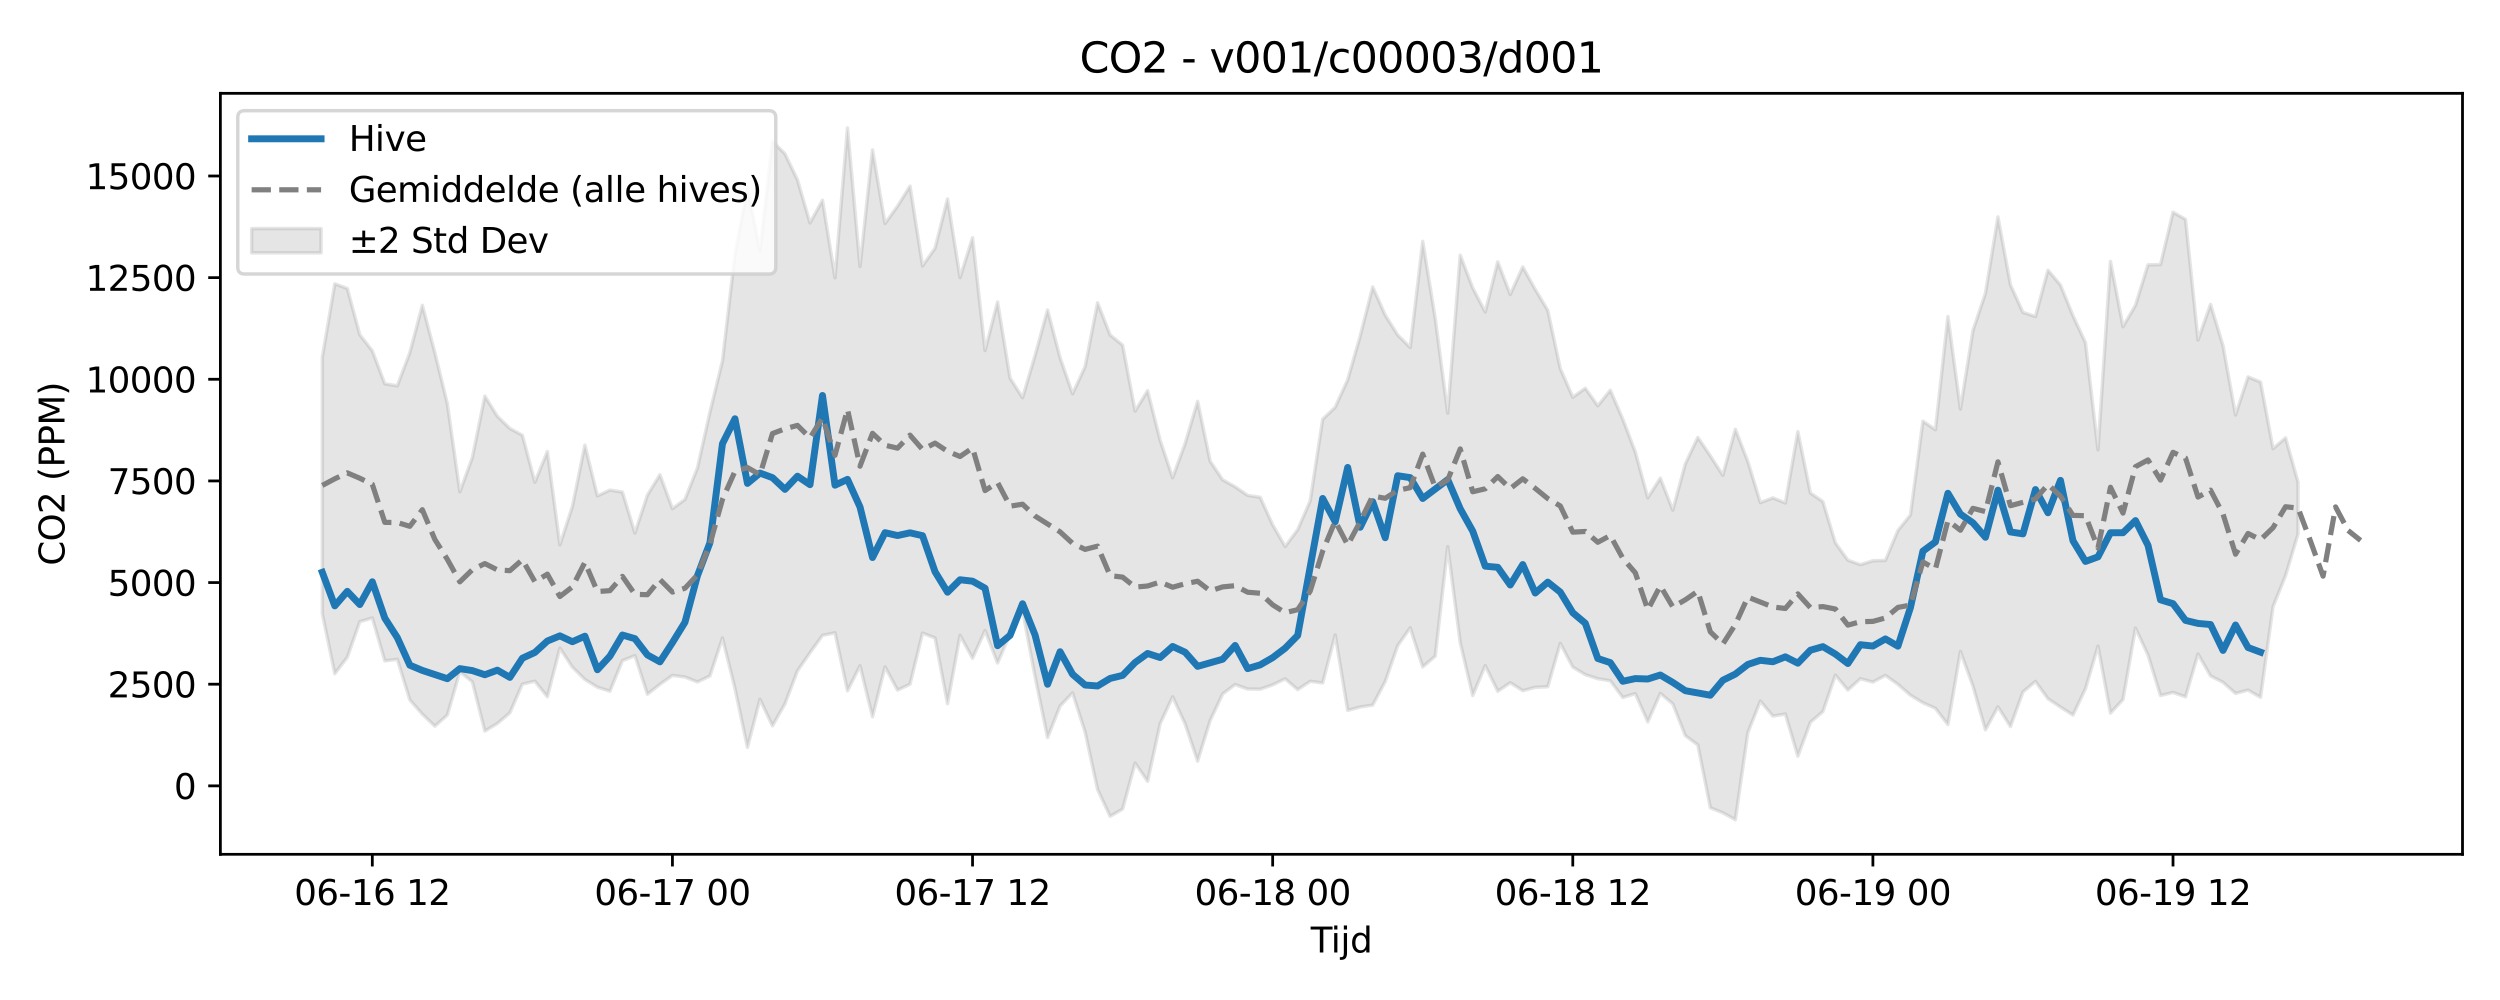 <?xml version="1.0" encoding="utf-8" standalone="no"?>
<!DOCTYPE svg PUBLIC "-//W3C//DTD SVG 1.1//EN"
  "http://www.w3.org/Graphics/SVG/1.1/DTD/svg11.dtd">
<svg xmlns:xlink="http://www.w3.org/1999/xlink" width="720pt" height="288pt" viewBox="0 0 720 288" xmlns="http://www.w3.org/2000/svg" version="1.1">
 <defs>
  <style type="text/css">*{stroke-linejoin: round; stroke-linecap: butt}</style>
 </defs>
 <g id="figure_1">
  <g id="patch_1">
   <path d="M 0 288 
L 720 288 
L 720 0 
L 0 0 
z
" style="fill: #ffffff"/>
  </g>
  <g id="axes_1">
   <g id="patch_2">
    <path d="M 63.47 246.04 
L 709.2 246.04 
L 709.2 26.88 
L 63.47 26.88 
z
" style="fill: #ffffff"/>
   </g>
   <g id="FillBetweenPolyCollection_1">
    <defs>
     <path id="mb2f2836601" d="M 92.821 -185.116 
L 92.821 -111.278 
L 96.423 -93.97 
L 100.024 -98.703 
L 103.626 -108.963 
L 107.227 -110.028 
L 110.828 -97.666 
L 114.43 -98.121 
L 118.031 -86.425 
L 121.633 -82.326 
L 125.234 -78.855 
L 128.835 -82.072 
L 132.437 -94.523 
L 136.038 -91.636 
L 139.639 -77.458 
L 143.241 -79.646 
L 146.842 -82.703 
L 150.444 -90.979 
L 154.045 -91.82 
L 157.646 -87.333 
L 161.248 -101.337 
L 164.849 -95.851 
L 168.451 -92.318 
L 172.052 -90.089 
L 175.653 -88.935 
L 179.255 -97.717 
L 182.856 -99.185 
L 186.458 -88.065 
L 190.059 -90.92 
L 193.66 -93.472 
L 197.262 -93.019 
L 200.863 -91.595 
L 204.465 -93.34 
L 208.066 -104.268 
L 211.667 -89.753 
L 215.269 -72.75 
L 218.87 -86.603 
L 222.472 -78.963 
L 226.073 -85.31 
L 229.674 -94.792 
L 233.276 -100.003 
L 236.877 -105.001 
L 240.479 -105.752 
L 244.08 -89.053 
L 247.681 -96.244 
L 251.283 -81.586 
L 254.884 -95.941 
L 258.486 -89.253 
L 262.087 -90.958 
L 265.688 -105.668 
L 269.29 -104.264 
L 272.891 -85.333 
L 276.492 -105.01 
L 280.094 -98.432 
L 283.695 -106.393 
L 287.297 -97.05 
L 290.898 -105.324 
L 294.499 -112.128 
L 298.101 -93.141 
L 301.702 -75.57 
L 305.304 -84.665 
L 308.905 -88.443 
L 312.506 -77.171 
L 316.108 -60.621 
L 319.709 -52.902 
L 323.311 -54.985 
L 326.912 -68.219 
L 330.513 -62.979 
L 334.115 -79.549 
L 337.716 -87.325 
L 341.318 -79.508 
L 344.919 -68.785 
L 348.52 -80.46 
L 352.122 -88.141 
L 355.723 -90.849 
L 359.325 -89.554 
L 362.926 -89.515 
L 366.527 -90.764 
L 370.129 -92.492 
L 373.73 -89.382 
L 377.332 -91.777 
L 380.933 -91.322 
L 384.534 -105.12 
L 388.136 -83.415 
L 391.737 -84.378 
L 395.338 -84.935 
L 398.94 -91.723 
L 402.541 -102.057 
L 406.143 -107.199 
L 409.744 -95.928 
L 413.345 -99.025 
L 416.947 -130.581 
L 420.548 -102.898 
L 424.15 -87.683 
L 427.751 -96.304 
L 431.352 -88.911 
L 434.954 -91.378 
L 438.555 -89.081 
L 442.157 -90.049 
L 445.758 -90.201 
L 449.359 -102.708 
L 452.961 -95.866 
L 456.562 -93.705 
L 460.164 -92.523 
L 463.765 -91.934 
L 467.366 -87.12 
L 470.968 -88.241 
L 474.569 -80.11 
L 478.171 -88.311 
L 481.772 -85.279 
L 485.373 -76.127 
L 488.975 -73.454 
L 492.576 -55.367 
L 496.178 -53.917 
L 499.779 -51.922 
L 503.38 -76.984 
L 506.982 -86.092 
L 510.583 -81.768 
L 514.184 -82.36 
L 517.786 -70.225 
L 521.387 -79.985 
L 524.989 -83.06 
L 528.59 -93.552 
L 532.191 -89.265 
L 535.793 -92.525 
L 539.394 -91.561 
L 542.996 -93.486 
L 546.597 -90.917 
L 550.198 -87.79 
L 553.8 -85.591 
L 557.401 -84.014 
L 561.003 -79.32 
L 564.604 -100.392 
L 568.205 -90.426 
L 571.807 -77.801 
L 575.408 -84.425 
L 579.01 -78.759 
L 582.611 -88.72 
L 586.212 -91.745 
L 589.814 -86.768 
L 593.415 -84.358 
L 597.017 -82.068 
L 600.618 -89.655 
L 604.219 -101.932 
L 607.821 -82.623 
L 611.422 -86.537 
L 615.024 -107.102 
L 618.625 -99.345 
L 622.226 -87.696 
L 625.828 -88.577 
L 629.429 -87.314 
L 633.031 -99.632 
L 636.632 -93.342 
L 640.233 -91.486 
L 643.835 -88.3 
L 647.436 -89.26 
L 651.037 -87.158 
L 654.639 -113.272 
L 658.24 -122.227 
L 661.842 -134.225 
L 661.842 -149.112 
L 661.842 -149.112 
L 658.24 -161.893 
L 654.639 -158.788 
L 651.037 -177.962 
L 647.436 -179.456 
L 643.835 -168.478 
L 640.233 -188.419 
L 636.632 -200.333 
L 633.031 -190.065 
L 629.429 -224.825 
L 625.828 -226.883 
L 622.226 -211.796 
L 618.625 -211.728 
L 615.024 -200.086 
L 611.422 -193.923 
L 607.821 -212.72 
L 604.219 -158.432 
L 600.618 -189.293 
L 597.017 -197.078 
L 593.415 -205.907 
L 589.814 -210.17 
L 586.212 -196.843 
L 582.611 -198.03 
L 579.01 -205.967 
L 575.408 -225.546 
L 571.807 -203.529 
L 568.205 -192.769 
L 564.604 -170.196 
L 561.003 -196.832 
L 557.401 -164.237 
L 553.8 -166.711 
L 550.198 -139.678 
L 546.597 -135.206 
L 542.996 -126.595 
L 539.394 -126.51 
L 535.793 -125.373 
L 532.191 -126.667 
L 528.59 -131.652 
L 524.989 -143.545 
L 521.387 -146.027 
L 517.786 -163.7 
L 514.184 -143.149 
L 510.583 -144.608 
L 506.982 -143.246 
L 503.38 -155.092 
L 499.779 -164.371 
L 496.178 -151.112 
L 492.576 -156.712 
L 488.975 -162.019 
L 485.373 -154.402 
L 481.772 -141.09 
L 478.171 -150.284 
L 474.569 -144.629 
L 470.968 -157.829 
L 467.366 -167.298 
L 463.765 -175.609 
L 460.164 -171.132 
L 456.562 -176.179 
L 452.961 -173.606 
L 449.359 -181.862 
L 445.758 -198.617 
L 442.157 -204.628 
L 438.555 -211.124 
L 434.954 -203.185 
L 431.352 -212.594 
L 427.751 -198.148 
L 424.15 -205.07 
L 420.548 -214.508 
L 416.947 -168.992 
L 413.345 -196.288 
L 409.744 -218.486 
L 406.143 -187.915 
L 402.541 -191.509 
L 398.94 -197.254 
L 395.338 -205.36 
L 391.737 -191.208 
L 388.136 -178.638 
L 384.534 -170.715 
L 380.933 -167.256 
L 377.332 -143.746 
L 373.73 -135.434 
L 370.129 -130.606 
L 366.527 -136.848 
L 362.926 -144.782 
L 359.325 -145.328 
L 355.723 -147.801 
L 352.122 -149.809 
L 348.52 -155.178 
L 344.919 -172.414 
L 341.318 -160.269 
L 337.716 -150.423 
L 334.115 -161.197 
L 330.513 -175.483 
L 326.912 -169.612 
L 323.311 -188.592 
L 319.709 -191.533 
L 316.108 -200.8 
L 312.506 -182.385 
L 308.905 -174.589 
L 305.304 -184.984 
L 301.702 -198.713 
L 298.101 -185.62 
L 294.499 -173.451 
L 290.898 -179.12 
L 287.297 -201.043 
L 283.695 -187.043 
L 280.094 -219.534 
L 276.492 -208.053 
L 272.891 -230.708 
L 269.29 -216.506 
L 265.688 -211.407 
L 262.087 -234.4 
L 258.486 -228.612 
L 254.884 -223.629 
L 251.283 -244.828 
L 247.681 -211.23 
L 244.08 -251.158 
L 240.479 -207.991 
L 236.877 -230.32 
L 233.276 -223.789 
L 229.674 -236.185 
L 226.073 -243.698 
L 222.472 -247.322 
L 218.87 -215.958 
L 215.269 -233.933 
L 211.667 -214.768 
L 208.066 -184.054 
L 204.465 -169.317 
L 200.863 -153.217 
L 197.262 -144.152 
L 193.66 -141.501 
L 190.059 -151.288 
L 186.458 -145.398 
L 182.856 -134.48 
L 179.255 -146.284 
L 175.653 -146.854 
L 172.052 -145.177 
L 168.451 -159.8 
L 164.849 -142.118 
L 161.248 -131.07 
L 157.646 -157.963 
L 154.045 -149.126 
L 150.444 -162.644 
L 146.842 -164.596 
L 143.241 -168.112 
L 139.639 -173.916 
L 136.038 -156.221 
L 132.437 -146.34 
L 128.835 -171.748 
L 125.234 -186.431 
L 121.633 -200.073 
L 118.031 -186.427 
L 114.43 -176.891 
L 110.828 -177.458 
L 107.227 -186.963 
L 103.626 -191.577 
L 100.024 -204.917 
L 96.423 -206.251 
L 92.821 -185.116 
z
" style="stroke: #808080; stroke-opacity: 0.2"/>
    </defs>
    <g clip-path="url(#p57536f52c6)">
     <use xlink:href="#mb2f2836601" x="0" y="288" style="fill: #808080; fill-opacity: 0.2; stroke: #808080; stroke-opacity: 0.2"/>
    </g>
   </g>
   <g id="matplotlib.axis_1">
    <g id="xtick_1">
     <g id="line2d_1">
      <defs>
       <path id="m1966f8234a" d="M 0 0 
L 0 3.5 
" style="stroke: #000000; stroke-width: 0.8"/>
      </defs>
      <g>
       <use xlink:href="#m1966f8234a" x="107.227" y="246.04" style="stroke: #000000; stroke-width: 0.8"/>
      </g>
     </g>
     <g id="text_1">
      <!-- 06-16 12 -->
      <g transform="translate(84.746 260.638) scale(0.1 -0.1)">
       <defs>
        <path id="DejaVuSans-30" d="M 2034 4250 
Q 1547 4250 1301 3770 
Q 1056 3291 1056 2328 
Q 1056 1369 1301 889 
Q 1547 409 2034 409 
Q 2525 409 2770 889 
Q 3016 1369 3016 2328 
Q 3016 3291 2770 3770 
Q 2525 4250 2034 4250 
z
M 2034 4750 
Q 2819 4750 3233 4129 
Q 3647 3509 3647 2328 
Q 3647 1150 3233 529 
Q 2819 -91 2034 -91 
Q 1250 -91 836 529 
Q 422 1150 422 2328 
Q 422 3509 836 4129 
Q 1250 4750 2034 4750 
z
" transform="scale(0.016)"/>
        <path id="DejaVuSans-36" d="M 2113 2584 
Q 1688 2584 1439 2293 
Q 1191 2003 1191 1497 
Q 1191 994 1439 701 
Q 1688 409 2113 409 
Q 2538 409 2786 701 
Q 3034 994 3034 1497 
Q 3034 2003 2786 2293 
Q 2538 2584 2113 2584 
z
M 3366 4563 
L 3366 3988 
Q 3128 4100 2886 4159 
Q 2644 4219 2406 4219 
Q 1781 4219 1451 3797 
Q 1122 3375 1075 2522 
Q 1259 2794 1537 2939 
Q 1816 3084 2150 3084 
Q 2853 3084 3261 2657 
Q 3669 2231 3669 1497 
Q 3669 778 3244 343 
Q 2819 -91 2113 -91 
Q 1303 -91 875 529 
Q 447 1150 447 2328 
Q 447 3434 972 4092 
Q 1497 4750 2381 4750 
Q 2619 4750 2861 4703 
Q 3103 4656 3366 4563 
z
" transform="scale(0.016)"/>
        <path id="DejaVuSans-2d" d="M 313 2009 
L 1997 2009 
L 1997 1497 
L 313 1497 
L 313 2009 
z
" transform="scale(0.016)"/>
        <path id="DejaVuSans-31" d="M 794 531 
L 1825 531 
L 1825 4091 
L 703 3866 
L 703 4441 
L 1819 4666 
L 2450 4666 
L 2450 531 
L 3481 531 
L 3481 0 
L 794 0 
L 794 531 
z
" transform="scale(0.016)"/>
        <path id="DejaVuSans-20" transform="scale(0.016)"/>
        <path id="DejaVuSans-32" d="M 1228 531 
L 3431 531 
L 3431 0 
L 469 0 
L 469 531 
Q 828 903 1448 1529 
Q 2069 2156 2228 2338 
Q 2531 2678 2651 2914 
Q 2772 3150 2772 3378 
Q 2772 3750 2511 3984 
Q 2250 4219 1831 4219 
Q 1534 4219 1204 4116 
Q 875 4013 500 3803 
L 500 4441 
Q 881 4594 1212 4672 
Q 1544 4750 1819 4750 
Q 2544 4750 2975 4387 
Q 3406 4025 3406 3419 
Q 3406 3131 3298 2873 
Q 3191 2616 2906 2266 
Q 2828 2175 2409 1742 
Q 1991 1309 1228 531 
z
" transform="scale(0.016)"/>
       </defs>
       <use xlink:href="#DejaVuSans-30"/>
       <use xlink:href="#DejaVuSans-36" transform="translate(63.623 0)"/>
       <use xlink:href="#DejaVuSans-2d" transform="translate(127.246 0)"/>
       <use xlink:href="#DejaVuSans-31" transform="translate(163.33 0)"/>
       <use xlink:href="#DejaVuSans-36" transform="translate(226.953 0)"/>
       <use xlink:href="#DejaVuSans-20" transform="translate(290.576 0)"/>
       <use xlink:href="#DejaVuSans-31" transform="translate(322.363 0)"/>
       <use xlink:href="#DejaVuSans-32" transform="translate(385.986 0)"/>
      </g>
     </g>
    </g>
    <g id="xtick_2">
     <g id="line2d_2">
      <g>
       <use xlink:href="#m1966f8234a" x="193.66" y="246.04" style="stroke: #000000; stroke-width: 0.8"/>
      </g>
     </g>
     <g id="text_2">
      <!-- 06-17 00 -->
      <g transform="translate(171.18 260.638) scale(0.1 -0.1)">
       <defs>
        <path id="DejaVuSans-37" d="M 525 4666 
L 3525 4666 
L 3525 4397 
L 1831 0 
L 1172 0 
L 2766 4134 
L 525 4134 
L 525 4666 
z
" transform="scale(0.016)"/>
       </defs>
       <use xlink:href="#DejaVuSans-30"/>
       <use xlink:href="#DejaVuSans-36" transform="translate(63.623 0)"/>
       <use xlink:href="#DejaVuSans-2d" transform="translate(127.246 0)"/>
       <use xlink:href="#DejaVuSans-31" transform="translate(163.33 0)"/>
       <use xlink:href="#DejaVuSans-37" transform="translate(226.953 0)"/>
       <use xlink:href="#DejaVuSans-20" transform="translate(290.576 0)"/>
       <use xlink:href="#DejaVuSans-30" transform="translate(322.363 0)"/>
       <use xlink:href="#DejaVuSans-30" transform="translate(385.986 0)"/>
      </g>
     </g>
    </g>
    <g id="xtick_3">
     <g id="line2d_3">
      <g>
       <use xlink:href="#m1966f8234a" x="280.094" y="246.04" style="stroke: #000000; stroke-width: 0.8"/>
      </g>
     </g>
     <g id="text_3">
      <!-- 06-17 12 -->
      <g transform="translate(257.613 260.638) scale(0.1 -0.1)">
       <use xlink:href="#DejaVuSans-30"/>
       <use xlink:href="#DejaVuSans-36" transform="translate(63.623 0)"/>
       <use xlink:href="#DejaVuSans-2d" transform="translate(127.246 0)"/>
       <use xlink:href="#DejaVuSans-31" transform="translate(163.33 0)"/>
       <use xlink:href="#DejaVuSans-37" transform="translate(226.953 0)"/>
       <use xlink:href="#DejaVuSans-20" transform="translate(290.576 0)"/>
       <use xlink:href="#DejaVuSans-31" transform="translate(322.363 0)"/>
       <use xlink:href="#DejaVuSans-32" transform="translate(385.986 0)"/>
      </g>
     </g>
    </g>
    <g id="xtick_4">
     <g id="line2d_4">
      <g>
       <use xlink:href="#m1966f8234a" x="366.527" y="246.04" style="stroke: #000000; stroke-width: 0.8"/>
      </g>
     </g>
     <g id="text_4">
      <!-- 06-18 00 -->
      <g transform="translate(344.047 260.638) scale(0.1 -0.1)">
       <defs>
        <path id="DejaVuSans-38" d="M 2034 2216 
Q 1584 2216 1326 1975 
Q 1069 1734 1069 1313 
Q 1069 891 1326 650 
Q 1584 409 2034 409 
Q 2484 409 2743 651 
Q 3003 894 3003 1313 
Q 3003 1734 2745 1975 
Q 2488 2216 2034 2216 
z
M 1403 2484 
Q 997 2584 770 2862 
Q 544 3141 544 3541 
Q 544 4100 942 4425 
Q 1341 4750 2034 4750 
Q 2731 4750 3128 4425 
Q 3525 4100 3525 3541 
Q 3525 3141 3298 2862 
Q 3072 2584 2669 2484 
Q 3125 2378 3379 2068 
Q 3634 1759 3634 1313 
Q 3634 634 3220 271 
Q 2806 -91 2034 -91 
Q 1263 -91 848 271 
Q 434 634 434 1313 
Q 434 1759 690 2068 
Q 947 2378 1403 2484 
z
M 1172 3481 
Q 1172 3119 1398 2916 
Q 1625 2713 2034 2713 
Q 2441 2713 2670 2916 
Q 2900 3119 2900 3481 
Q 2900 3844 2670 4047 
Q 2441 4250 2034 4250 
Q 1625 4250 1398 4047 
Q 1172 3844 1172 3481 
z
" transform="scale(0.016)"/>
       </defs>
       <use xlink:href="#DejaVuSans-30"/>
       <use xlink:href="#DejaVuSans-36" transform="translate(63.623 0)"/>
       <use xlink:href="#DejaVuSans-2d" transform="translate(127.246 0)"/>
       <use xlink:href="#DejaVuSans-31" transform="translate(163.33 0)"/>
       <use xlink:href="#DejaVuSans-38" transform="translate(226.953 0)"/>
       <use xlink:href="#DejaVuSans-20" transform="translate(290.576 0)"/>
       <use xlink:href="#DejaVuSans-30" transform="translate(322.363 0)"/>
       <use xlink:href="#DejaVuSans-30" transform="translate(385.986 0)"/>
      </g>
     </g>
    </g>
    <g id="xtick_5">
     <g id="line2d_5">
      <g>
       <use xlink:href="#m1966f8234a" x="452.961" y="246.04" style="stroke: #000000; stroke-width: 0.8"/>
      </g>
     </g>
     <g id="text_5">
      <!-- 06-18 12 -->
      <g transform="translate(430.48 260.638) scale(0.1 -0.1)">
       <use xlink:href="#DejaVuSans-30"/>
       <use xlink:href="#DejaVuSans-36" transform="translate(63.623 0)"/>
       <use xlink:href="#DejaVuSans-2d" transform="translate(127.246 0)"/>
       <use xlink:href="#DejaVuSans-31" transform="translate(163.33 0)"/>
       <use xlink:href="#DejaVuSans-38" transform="translate(226.953 0)"/>
       <use xlink:href="#DejaVuSans-20" transform="translate(290.576 0)"/>
       <use xlink:href="#DejaVuSans-31" transform="translate(322.363 0)"/>
       <use xlink:href="#DejaVuSans-32" transform="translate(385.986 0)"/>
      </g>
     </g>
    </g>
    <g id="xtick_6">
     <g id="line2d_6">
      <g>
       <use xlink:href="#m1966f8234a" x="539.394" y="246.04" style="stroke: #000000; stroke-width: 0.8"/>
      </g>
     </g>
     <g id="text_6">
      <!-- 06-19 00 -->
      <g transform="translate(516.914 260.638) scale(0.1 -0.1)">
       <defs>
        <path id="DejaVuSans-39" d="M 703 97 
L 703 672 
Q 941 559 1184 500 
Q 1428 441 1663 441 
Q 2288 441 2617 861 
Q 2947 1281 2994 2138 
Q 2813 1869 2534 1725 
Q 2256 1581 1919 1581 
Q 1219 1581 811 2004 
Q 403 2428 403 3163 
Q 403 3881 828 4315 
Q 1253 4750 1959 4750 
Q 2769 4750 3195 4129 
Q 3622 3509 3622 2328 
Q 3622 1225 3098 567 
Q 2575 -91 1691 -91 
Q 1453 -91 1209 -44 
Q 966 3 703 97 
z
M 1959 2075 
Q 2384 2075 2632 2365 
Q 2881 2656 2881 3163 
Q 2881 3666 2632 3958 
Q 2384 4250 1959 4250 
Q 1534 4250 1286 3958 
Q 1038 3666 1038 3163 
Q 1038 2656 1286 2365 
Q 1534 2075 1959 2075 
z
" transform="scale(0.016)"/>
       </defs>
       <use xlink:href="#DejaVuSans-30"/>
       <use xlink:href="#DejaVuSans-36" transform="translate(63.623 0)"/>
       <use xlink:href="#DejaVuSans-2d" transform="translate(127.246 0)"/>
       <use xlink:href="#DejaVuSans-31" transform="translate(163.33 0)"/>
       <use xlink:href="#DejaVuSans-39" transform="translate(226.953 0)"/>
       <use xlink:href="#DejaVuSans-20" transform="translate(290.576 0)"/>
       <use xlink:href="#DejaVuSans-30" transform="translate(322.363 0)"/>
       <use xlink:href="#DejaVuSans-30" transform="translate(385.986 0)"/>
      </g>
     </g>
    </g>
    <g id="xtick_7">
     <g id="line2d_7">
      <g>
       <use xlink:href="#m1966f8234a" x="625.828" y="246.04" style="stroke: #000000; stroke-width: 0.8"/>
      </g>
     </g>
     <g id="text_7">
      <!-- 06-19 12 -->
      <g transform="translate(603.347 260.638) scale(0.1 -0.1)">
       <use xlink:href="#DejaVuSans-30"/>
       <use xlink:href="#DejaVuSans-36" transform="translate(63.623 0)"/>
       <use xlink:href="#DejaVuSans-2d" transform="translate(127.246 0)"/>
       <use xlink:href="#DejaVuSans-31" transform="translate(163.33 0)"/>
       <use xlink:href="#DejaVuSans-39" transform="translate(226.953 0)"/>
       <use xlink:href="#DejaVuSans-20" transform="translate(290.576 0)"/>
       <use xlink:href="#DejaVuSans-31" transform="translate(322.363 0)"/>
       <use xlink:href="#DejaVuSans-32" transform="translate(385.986 0)"/>
      </g>
     </g>
    </g>
    <g id="text_8">
     <!-- Tijd -->
     <g transform="translate(377.485 274.317) scale(0.1 -0.1)">
      <defs>
       <path id="DejaVuSans-54" d="M -19 4666 
L 3928 4666 
L 3928 4134 
L 2272 4134 
L 2272 0 
L 1638 0 
L 1638 4134 
L -19 4134 
L -19 4666 
z
" transform="scale(0.016)"/>
       <path id="DejaVuSans-69" d="M 603 3500 
L 1178 3500 
L 1178 0 
L 603 0 
L 603 3500 
z
M 603 4863 
L 1178 4863 
L 1178 4134 
L 603 4134 
L 603 4863 
z
" transform="scale(0.016)"/>
       <path id="DejaVuSans-6a" d="M 603 3500 
L 1178 3500 
L 1178 -63 
Q 1178 -731 923 -1031 
Q 669 -1331 103 -1331 
L -116 -1331 
L -116 -844 
L 38 -844 
Q 366 -844 484 -692 
Q 603 -541 603 -63 
L 603 3500 
z
M 603 4863 
L 1178 4863 
L 1178 4134 
L 603 4134 
L 603 4863 
z
" transform="scale(0.016)"/>
       <path id="DejaVuSans-64" d="M 2906 2969 
L 2906 4863 
L 3481 4863 
L 3481 0 
L 2906 0 
L 2906 525 
Q 2725 213 2448 61 
Q 2172 -91 1784 -91 
Q 1150 -91 751 415 
Q 353 922 353 1747 
Q 353 2572 751 3078 
Q 1150 3584 1784 3584 
Q 2172 3584 2448 3432 
Q 2725 3281 2906 2969 
z
M 947 1747 
Q 947 1113 1208 752 
Q 1469 391 1925 391 
Q 2381 391 2643 752 
Q 2906 1113 2906 1747 
Q 2906 2381 2643 2742 
Q 2381 3103 1925 3103 
Q 1469 3103 1208 2742 
Q 947 2381 947 1747 
z
" transform="scale(0.016)"/>
      </defs>
      <use xlink:href="#DejaVuSans-54"/>
      <use xlink:href="#DejaVuSans-69" transform="translate(57.959 0)"/>
      <use xlink:href="#DejaVuSans-6a" transform="translate(85.742 0)"/>
      <use xlink:href="#DejaVuSans-64" transform="translate(113.525 0)"/>
     </g>
    </g>
   </g>
   <g id="matplotlib.axis_2">
    <g id="ytick_1">
     <g id="line2d_8">
      <defs>
       <path id="m1ce2f44467" d="M 0 0 
L -3.5 0 
" style="stroke: #000000; stroke-width: 0.8"/>
      </defs>
      <g>
       <use xlink:href="#m1ce2f44467" x="63.47" y="226.328" style="stroke: #000000; stroke-width: 0.8"/>
      </g>
     </g>
     <g id="text_9">
      <!-- 0 -->
      <g transform="translate(50.108 230.127) scale(0.1 -0.1)">
       <use xlink:href="#DejaVuSans-30"/>
      </g>
     </g>
    </g>
    <g id="ytick_2">
     <g id="line2d_9">
      <g>
       <use xlink:href="#m1ce2f44467" x="63.47" y="197.054" style="stroke: #000000; stroke-width: 0.8"/>
      </g>
     </g>
     <g id="text_10">
      <!-- 2500 -->
      <g transform="translate(31.02 200.853) scale(0.1 -0.1)">
       <defs>
        <path id="DejaVuSans-35" d="M 691 4666 
L 3169 4666 
L 3169 4134 
L 1269 4134 
L 1269 2991 
Q 1406 3038 1543 3061 
Q 1681 3084 1819 3084 
Q 2600 3084 3056 2656 
Q 3513 2228 3513 1497 
Q 3513 744 3044 326 
Q 2575 -91 1722 -91 
Q 1428 -91 1123 -41 
Q 819 9 494 109 
L 494 744 
Q 775 591 1075 516 
Q 1375 441 1709 441 
Q 2250 441 2565 725 
Q 2881 1009 2881 1497 
Q 2881 1984 2565 2268 
Q 2250 2553 1709 2553 
Q 1456 2553 1204 2497 
Q 953 2441 691 2322 
L 691 4666 
z
" transform="scale(0.016)"/>
       </defs>
       <use xlink:href="#DejaVuSans-32"/>
       <use xlink:href="#DejaVuSans-35" transform="translate(63.623 0)"/>
       <use xlink:href="#DejaVuSans-30" transform="translate(127.246 0)"/>
       <use xlink:href="#DejaVuSans-30" transform="translate(190.869 0)"/>
      </g>
     </g>
    </g>
    <g id="ytick_3">
     <g id="line2d_10">
      <g>
       <use xlink:href="#m1ce2f44467" x="63.47" y="167.78" style="stroke: #000000; stroke-width: 0.8"/>
      </g>
     </g>
     <g id="text_11">
      <!-- 5000 -->
      <g transform="translate(31.02 171.579) scale(0.1 -0.1)">
       <use xlink:href="#DejaVuSans-35"/>
       <use xlink:href="#DejaVuSans-30" transform="translate(63.623 0)"/>
       <use xlink:href="#DejaVuSans-30" transform="translate(127.246 0)"/>
       <use xlink:href="#DejaVuSans-30" transform="translate(190.869 0)"/>
      </g>
     </g>
    </g>
    <g id="ytick_4">
     <g id="line2d_11">
      <g>
       <use xlink:href="#m1ce2f44467" x="63.47" y="138.506" style="stroke: #000000; stroke-width: 0.8"/>
      </g>
     </g>
     <g id="text_12">
      <!-- 7500 -->
      <g transform="translate(31.02 142.306) scale(0.1 -0.1)">
       <use xlink:href="#DejaVuSans-37"/>
       <use xlink:href="#DejaVuSans-35" transform="translate(63.623 0)"/>
       <use xlink:href="#DejaVuSans-30" transform="translate(127.246 0)"/>
       <use xlink:href="#DejaVuSans-30" transform="translate(190.869 0)"/>
      </g>
     </g>
    </g>
    <g id="ytick_5">
     <g id="line2d_12">
      <g>
       <use xlink:href="#m1ce2f44467" x="63.47" y="109.233" style="stroke: #000000; stroke-width: 0.8"/>
      </g>
     </g>
     <g id="text_13">
      <!-- 10000 -->
      <g transform="translate(24.657 113.032) scale(0.1 -0.1)">
       <use xlink:href="#DejaVuSans-31"/>
       <use xlink:href="#DejaVuSans-30" transform="translate(63.623 0)"/>
       <use xlink:href="#DejaVuSans-30" transform="translate(127.246 0)"/>
       <use xlink:href="#DejaVuSans-30" transform="translate(190.869 0)"/>
       <use xlink:href="#DejaVuSans-30" transform="translate(254.492 0)"/>
      </g>
     </g>
    </g>
    <g id="ytick_6">
     <g id="line2d_13">
      <g>
       <use xlink:href="#m1ce2f44467" x="63.47" y="79.959" style="stroke: #000000; stroke-width: 0.8"/>
      </g>
     </g>
     <g id="text_14">
      <!-- 12500 -->
      <g transform="translate(24.657 83.758) scale(0.1 -0.1)">
       <use xlink:href="#DejaVuSans-31"/>
       <use xlink:href="#DejaVuSans-32" transform="translate(63.623 0)"/>
       <use xlink:href="#DejaVuSans-35" transform="translate(127.246 0)"/>
       <use xlink:href="#DejaVuSans-30" transform="translate(190.869 0)"/>
       <use xlink:href="#DejaVuSans-30" transform="translate(254.492 0)"/>
      </g>
     </g>
    </g>
    <g id="ytick_7">
     <g id="line2d_14">
      <g>
       <use xlink:href="#m1ce2f44467" x="63.47" y="50.685" style="stroke: #000000; stroke-width: 0.8"/>
      </g>
     </g>
     <g id="text_15">
      <!-- 15000 -->
      <g transform="translate(24.657 54.484) scale(0.1 -0.1)">
       <use xlink:href="#DejaVuSans-31"/>
       <use xlink:href="#DejaVuSans-35" transform="translate(63.623 0)"/>
       <use xlink:href="#DejaVuSans-30" transform="translate(127.246 0)"/>
       <use xlink:href="#DejaVuSans-30" transform="translate(190.869 0)"/>
       <use xlink:href="#DejaVuSans-30" transform="translate(254.492 0)"/>
      </g>
     </g>
    </g>
    <g id="text_16">
     <!-- CO2 (PPM) -->
     <g transform="translate(18.578 162.903) rotate(-90) scale(0.1 -0.1)">
      <defs>
       <path id="DejaVuSans-43" d="M 4122 4306 
L 4122 3641 
Q 3803 3938 3442 4084 
Q 3081 4231 2675 4231 
Q 1875 4231 1450 3742 
Q 1025 3253 1025 2328 
Q 1025 1406 1450 917 
Q 1875 428 2675 428 
Q 3081 428 3442 575 
Q 3803 722 4122 1019 
L 4122 359 
Q 3791 134 3420 21 
Q 3050 -91 2638 -91 
Q 1578 -91 968 557 
Q 359 1206 359 2328 
Q 359 3453 968 4101 
Q 1578 4750 2638 4750 
Q 3056 4750 3426 4639 
Q 3797 4528 4122 4306 
z
" transform="scale(0.016)"/>
       <path id="DejaVuSans-4f" d="M 2522 4238 
Q 1834 4238 1429 3725 
Q 1025 3213 1025 2328 
Q 1025 1447 1429 934 
Q 1834 422 2522 422 
Q 3209 422 3611 934 
Q 4013 1447 4013 2328 
Q 4013 3213 3611 3725 
Q 3209 4238 2522 4238 
z
M 2522 4750 
Q 3503 4750 4090 4092 
Q 4678 3434 4678 2328 
Q 4678 1225 4090 567 
Q 3503 -91 2522 -91 
Q 1538 -91 948 565 
Q 359 1222 359 2328 
Q 359 3434 948 4092 
Q 1538 4750 2522 4750 
z
" transform="scale(0.016)"/>
       <path id="DejaVuSans-28" d="M 1984 4856 
Q 1566 4138 1362 3434 
Q 1159 2731 1159 2009 
Q 1159 1288 1364 580 
Q 1569 -128 1984 -844 
L 1484 -844 
Q 1016 -109 783 600 
Q 550 1309 550 2009 
Q 550 2706 781 3412 
Q 1013 4119 1484 4856 
L 1984 4856 
z
" transform="scale(0.016)"/>
       <path id="DejaVuSans-50" d="M 1259 4147 
L 1259 2394 
L 2053 2394 
Q 2494 2394 2734 2622 
Q 2975 2850 2975 3272 
Q 2975 3691 2734 3919 
Q 2494 4147 2053 4147 
L 1259 4147 
z
M 628 4666 
L 2053 4666 
Q 2838 4666 3239 4311 
Q 3641 3956 3641 3272 
Q 3641 2581 3239 2228 
Q 2838 1875 2053 1875 
L 1259 1875 
L 1259 0 
L 628 0 
L 628 4666 
z
" transform="scale(0.016)"/>
       <path id="DejaVuSans-4d" d="M 628 4666 
L 1569 4666 
L 2759 1491 
L 3956 4666 
L 4897 4666 
L 4897 0 
L 4281 0 
L 4281 4097 
L 3078 897 
L 2444 897 
L 1241 4097 
L 1241 0 
L 628 0 
L 628 4666 
z
" transform="scale(0.016)"/>
       <path id="DejaVuSans-29" d="M 513 4856 
L 1013 4856 
Q 1481 4119 1714 3412 
Q 1947 2706 1947 2009 
Q 1947 1309 1714 600 
Q 1481 -109 1013 -844 
L 513 -844 
Q 928 -128 1133 580 
Q 1338 1288 1338 2009 
Q 1338 2731 1133 3434 
Q 928 4138 513 4856 
z
" transform="scale(0.016)"/>
      </defs>
      <use xlink:href="#DejaVuSans-43"/>
      <use xlink:href="#DejaVuSans-4f" transform="translate(69.824 0)"/>
      <use xlink:href="#DejaVuSans-32" transform="translate(148.535 0)"/>
      <use xlink:href="#DejaVuSans-20" transform="translate(212.158 0)"/>
      <use xlink:href="#DejaVuSans-28" transform="translate(243.945 0)"/>
      <use xlink:href="#DejaVuSans-50" transform="translate(282.959 0)"/>
      <use xlink:href="#DejaVuSans-50" transform="translate(343.262 0)"/>
      <use xlink:href="#DejaVuSans-4d" transform="translate(403.564 0)"/>
      <use xlink:href="#DejaVuSans-29" transform="translate(489.844 0)"/>
     </g>
    </g>
   </g>
   <g id="line2d_15">
    <path d="M 92.821 164.829 
L 96.423 174.482 
L 100.024 170.313 
L 103.626 174.107 
L 107.227 167.558 
L 110.828 178.03 
L 114.43 183.639 
L 118.031 191.574 
L 121.633 193.081 
L 128.835 195.461 
L 132.437 192.565 
L 136.038 193.128 
L 139.639 194.33 
L 143.241 193.01 
L 146.842 195.079 
L 150.444 189.564 
L 154.045 187.905 
L 157.646 184.611 
L 161.248 183.127 
L 164.849 184.814 
L 168.451 183.225 
L 172.052 192.885 
L 175.653 188.974 
L 179.255 182.885 
L 182.856 183.932 
L 186.458 188.623 
L 190.059 190.61 
L 193.66 185.071 
L 197.262 179.224 
L 200.863 165.805 
L 204.465 156.289 
L 208.066 127.788 
L 211.667 120.607 
L 215.269 139.213 
L 218.87 136.247 
L 222.472 137.566 
L 226.073 140.934 
L 229.674 137.144 
L 233.276 139.584 
L 236.877 113.901 
L 240.479 139.732 
L 244.08 138.058 
L 247.681 146.012 
L 251.283 160.563 
L 254.884 153.413 
L 258.486 154.236 
L 262.087 153.452 
L 265.688 154.279 
L 269.29 164.658 
L 272.891 170.551 
L 276.492 166.972 
L 280.094 167.378 
L 283.695 169.412 
L 287.297 185.961 
L 290.898 182.975 
L 294.499 173.885 
L 298.101 182.897 
L 301.702 197.066 
L 305.304 187.702 
L 308.905 194.197 
L 312.506 197.288 
L 316.108 197.557 
L 319.709 195.391 
L 323.311 194.509 
L 326.912 190.797 
L 330.513 188.198 
L 334.115 189.365 
L 337.716 186.18 
L 341.318 187.842 
L 344.919 191.913 
L 352.122 189.86 
L 355.723 185.895 
L 359.325 192.561 
L 362.926 191.484 
L 366.527 189.404 
L 370.129 186.675 
L 373.73 183.01 
L 380.933 143.561 
L 384.534 150.263 
L 388.136 134.631 
L 391.737 151.847 
L 395.338 144.498 
L 398.94 154.861 
L 402.541 137.012 
L 406.143 137.562 
L 409.744 143.561 
L 416.947 138.136 
L 420.548 146.527 
L 424.15 152.979 
L 427.751 163.061 
L 431.352 163.385 
L 434.954 168.475 
L 438.555 162.593 
L 442.157 170.79 
L 445.758 167.655 
L 449.359 170.52 
L 452.961 176.469 
L 456.562 179.494 
L 460.164 189.646 
L 463.765 190.832 
L 467.366 196.207 
L 470.968 195.43 
L 474.569 195.551 
L 478.171 194.404 
L 481.772 196.543 
L 485.373 198.924 
L 492.576 200.223 
L 496.178 195.914 
L 499.779 194.134 
L 503.38 191.363 
L 506.982 190.165 
L 510.583 190.582 
L 514.184 189.17 
L 517.786 190.992 
L 521.387 187.265 
L 524.989 186.234 
L 528.59 188.369 
L 532.191 191.09 
L 535.793 185.676 
L 539.394 186.063 
L 542.996 184.01 
L 546.597 186.094 
L 550.198 175.005 
L 553.8 158.729 
L 557.401 156.071 
L 561.003 142.07 
L 564.604 148.065 
L 568.205 150.575 
L 571.807 154.736 
L 575.408 141.172 
L 579.01 153.198 
L 582.611 153.752 
L 586.212 140.993 
L 589.814 147.675 
L 593.415 138.35 
L 597.017 155.747 
L 600.618 161.691 
L 604.219 160.372 
L 607.821 153.428 
L 611.422 153.424 
L 615.024 149.935 
L 618.625 157.066 
L 622.226 172.753 
L 625.828 173.854 
L 629.429 178.674 
L 633.031 179.544 
L 636.632 179.86 
L 640.233 187.316 
L 643.835 180.001 
L 647.436 186.484 
L 651.037 187.827 
L 651.037 187.827 
" clip-path="url(#p57536f52c6)" style="fill: none; stroke: #1f77b4; stroke-width: 2; stroke-linecap: square"/>
   </g>
   <g id="line2d_16">
    <path d="M 92.821 139.803 
L 96.423 137.889 
L 100.024 136.19 
L 103.626 137.73 
L 107.227 139.504 
L 110.828 150.438 
L 114.43 150.494 
L 118.031 151.574 
L 121.633 146.8 
L 125.234 155.357 
L 128.835 161.09 
L 132.437 167.569 
L 136.038 164.071 
L 139.639 162.313 
L 143.241 164.121 
L 146.842 164.35 
L 150.444 161.189 
L 154.045 167.527 
L 157.646 165.352 
L 161.248 171.797 
L 164.849 169.016 
L 168.451 161.941 
L 172.052 170.367 
L 175.653 170.105 
L 179.255 165.999 
L 182.856 171.168 
L 186.458 171.269 
L 190.059 166.896 
L 193.66 170.514 
L 197.262 169.414 
L 200.863 165.594 
L 204.465 156.672 
L 208.066 143.839 
L 211.667 135.74 
L 215.269 134.659 
L 218.87 136.72 
L 222.472 124.858 
L 226.073 123.496 
L 229.674 122.511 
L 233.276 126.104 
L 236.877 120.34 
L 240.479 131.128 
L 244.08 117.894 
L 247.681 134.263 
L 251.283 124.793 
L 254.884 128.215 
L 258.486 129.067 
L 262.087 125.321 
L 265.688 129.463 
L 269.29 127.615 
L 272.891 129.979 
L 276.492 131.468 
L 280.094 129.017 
L 283.695 141.282 
L 287.297 138.954 
L 290.898 145.778 
L 294.499 145.21 
L 298.101 148.619 
L 305.304 153.176 
L 308.905 156.484 
L 312.506 158.222 
L 316.108 157.29 
L 319.709 165.782 
L 323.311 166.212 
L 326.912 169.084 
L 330.513 168.769 
L 334.115 167.627 
L 337.716 169.126 
L 341.318 168.111 
L 344.919 167.4 
L 348.52 170.181 
L 352.122 169.025 
L 355.723 168.675 
L 359.325 170.559 
L 362.926 170.851 
L 366.527 174.194 
L 370.129 176.451 
L 373.73 175.592 
L 377.332 170.239 
L 380.933 158.711 
L 384.534 150.083 
L 388.136 156.974 
L 391.737 150.207 
L 395.338 142.852 
L 398.94 143.511 
L 402.541 141.217 
L 406.143 140.443 
L 409.744 130.793 
L 413.345 140.344 
L 416.947 138.214 
L 420.548 129.297 
L 424.15 141.623 
L 427.751 140.774 
L 431.352 137.247 
L 434.954 140.719 
L 438.555 137.898 
L 442.157 140.661 
L 445.758 143.591 
L 449.359 145.715 
L 452.961 153.264 
L 456.562 153.058 
L 460.164 156.173 
L 463.765 154.228 
L 467.366 160.791 
L 470.968 164.965 
L 474.569 175.631 
L 478.171 168.703 
L 481.772 174.815 
L 485.373 172.736 
L 488.975 170.264 
L 492.576 181.961 
L 496.178 185.486 
L 499.779 179.853 
L 503.38 171.962 
L 510.583 174.812 
L 514.184 175.245 
L 517.786 171.038 
L 521.387 174.994 
L 524.989 174.698 
L 528.59 175.398 
L 532.191 180.034 
L 535.793 179.051 
L 539.394 178.965 
L 542.996 177.96 
L 546.597 174.939 
L 550.198 174.266 
L 553.8 161.849 
L 557.401 163.874 
L 561.003 149.924 
L 564.604 152.706 
L 568.205 146.403 
L 571.807 147.335 
L 575.408 133.015 
L 579.01 145.637 
L 586.212 143.706 
L 589.814 139.531 
L 593.415 142.868 
L 597.017 148.427 
L 600.618 148.526 
L 604.219 157.818 
L 607.821 140.329 
L 611.422 147.77 
L 615.024 134.406 
L 618.625 132.464 
L 622.226 138.254 
L 625.828 130.27 
L 629.429 131.93 
L 633.031 143.152 
L 636.632 141.163 
L 640.233 148.047 
L 643.835 159.611 
L 647.436 153.642 
L 651.037 155.44 
L 654.639 151.97 
L 658.24 145.94 
L 661.842 146.331 
L 665.443 155.911 
L 669.044 165.922 
L 672.646 145.997 
L 676.247 152.776 
L 679.849 155.653 
L 679.849 155.653 
" clip-path="url(#p57536f52c6)" style="fill: none; stroke-dasharray: 5.55,2.4; stroke-dashoffset: 0; stroke: #808080; stroke-width: 1.5"/>
   </g>
   <g id="patch_3">
    <path d="M 63.47 246.04 
L 63.47 26.88 
" style="fill: none; stroke: #000000; stroke-width: 0.8; stroke-linejoin: miter; stroke-linecap: square"/>
   </g>
   <g id="patch_4">
    <path d="M 709.2 246.04 
L 709.2 26.88 
" style="fill: none; stroke: #000000; stroke-width: 0.8; stroke-linejoin: miter; stroke-linecap: square"/>
   </g>
   <g id="patch_5">
    <path d="M 63.47 246.04 
L 709.2 246.04 
" style="fill: none; stroke: #000000; stroke-width: 0.8; stroke-linejoin: miter; stroke-linecap: square"/>
   </g>
   <g id="patch_6">
    <path d="M 63.47 26.88 
L 709.2 26.88 
" style="fill: none; stroke: #000000; stroke-width: 0.8; stroke-linejoin: miter; stroke-linecap: square"/>
   </g>
   <g id="text_17">
    <!-- CO2 - v001/c00003/d001 -->
    <g transform="translate(310.932 20.88) scale(0.12 -0.12)">
     <defs>
      <path id="DejaVuSans-76" d="M 191 3500 
L 800 3500 
L 1894 563 
L 2988 3500 
L 3597 3500 
L 2284 0 
L 1503 0 
L 191 3500 
z
" transform="scale(0.016)"/>
      <path id="DejaVuSans-2f" d="M 1625 4666 
L 2156 4666 
L 531 -594 
L 0 -594 
L 1625 4666 
z
" transform="scale(0.016)"/>
      <path id="DejaVuSans-63" d="M 3122 3366 
L 3122 2828 
Q 2878 2963 2633 3030 
Q 2388 3097 2138 3097 
Q 1578 3097 1268 2742 
Q 959 2388 959 1747 
Q 959 1106 1268 751 
Q 1578 397 2138 397 
Q 2388 397 2633 464 
Q 2878 531 3122 666 
L 3122 134 
Q 2881 22 2623 -34 
Q 2366 -91 2075 -91 
Q 1284 -91 818 406 
Q 353 903 353 1747 
Q 353 2603 823 3093 
Q 1294 3584 2113 3584 
Q 2378 3584 2631 3529 
Q 2884 3475 3122 3366 
z
" transform="scale(0.016)"/>
      <path id="DejaVuSans-33" d="M 2597 2516 
Q 3050 2419 3304 2112 
Q 3559 1806 3559 1356 
Q 3559 666 3084 287 
Q 2609 -91 1734 -91 
Q 1441 -91 1130 -33 
Q 819 25 488 141 
L 488 750 
Q 750 597 1062 519 
Q 1375 441 1716 441 
Q 2309 441 2620 675 
Q 2931 909 2931 1356 
Q 2931 1769 2642 2001 
Q 2353 2234 1838 2234 
L 1294 2234 
L 1294 2753 
L 1863 2753 
Q 2328 2753 2575 2939 
Q 2822 3125 2822 3475 
Q 2822 3834 2567 4026 
Q 2313 4219 1838 4219 
Q 1578 4219 1281 4162 
Q 984 4106 628 3988 
L 628 4550 
Q 988 4650 1302 4700 
Q 1616 4750 1894 4750 
Q 2613 4750 3031 4423 
Q 3450 4097 3450 3541 
Q 3450 3153 3228 2886 
Q 3006 2619 2597 2516 
z
" transform="scale(0.016)"/>
     </defs>
     <use xlink:href="#DejaVuSans-43"/>
     <use xlink:href="#DejaVuSans-4f" transform="translate(69.824 0)"/>
     <use xlink:href="#DejaVuSans-32" transform="translate(148.535 0)"/>
     <use xlink:href="#DejaVuSans-20" transform="translate(212.158 0)"/>
     <use xlink:href="#DejaVuSans-2d" transform="translate(243.945 0)"/>
     <use xlink:href="#DejaVuSans-20" transform="translate(280.029 0)"/>
     <use xlink:href="#DejaVuSans-76" transform="translate(311.816 0)"/>
     <use xlink:href="#DejaVuSans-30" transform="translate(370.996 0)"/>
     <use xlink:href="#DejaVuSans-30" transform="translate(434.619 0)"/>
     <use xlink:href="#DejaVuSans-31" transform="translate(498.242 0)"/>
     <use xlink:href="#DejaVuSans-2f" transform="translate(561.865 0)"/>
     <use xlink:href="#DejaVuSans-63" transform="translate(595.557 0)"/>
     <use xlink:href="#DejaVuSans-30" transform="translate(650.537 0)"/>
     <use xlink:href="#DejaVuSans-30" transform="translate(714.16 0)"/>
     <use xlink:href="#DejaVuSans-30" transform="translate(777.783 0)"/>
     <use xlink:href="#DejaVuSans-30" transform="translate(841.406 0)"/>
     <use xlink:href="#DejaVuSans-33" transform="translate(905.029 0)"/>
     <use xlink:href="#DejaVuSans-2f" transform="translate(968.652 0)"/>
     <use xlink:href="#DejaVuSans-64" transform="translate(1002.344 0)"/>
     <use xlink:href="#DejaVuSans-30" transform="translate(1065.82 0)"/>
     <use xlink:href="#DejaVuSans-30" transform="translate(1129.443 0)"/>
     <use xlink:href="#DejaVuSans-31" transform="translate(1193.066 0)"/>
    </g>
   </g>
   <g id="legend_1">
    <g id="patch_7">
     <path d="M 70.47 78.914 
L 221.414 78.914 
Q 223.414 78.914 223.414 76.914 
L 223.414 33.88 
Q 223.414 31.88 221.414 31.88 
L 70.47 31.88 
Q 68.47 31.88 68.47 33.88 
L 68.47 76.914 
Q 68.47 78.914 70.47 78.914 
z
" style="fill: #ffffff; opacity: 0.8; stroke: #cccccc; stroke-linejoin: miter"/>
    </g>
    <g id="line2d_17">
     <path d="M 72.47 39.978 
L 82.47 39.978 
L 92.47 39.978 
" style="fill: none; stroke: #1f77b4; stroke-width: 2; stroke-linecap: square"/>
    </g>
    <g id="text_18">
     <!-- Hive -->
     <g transform="translate(100.47 43.478) scale(0.1 -0.1)">
      <defs>
       <path id="DejaVuSans-48" d="M 628 4666 
L 1259 4666 
L 1259 2753 
L 3553 2753 
L 3553 4666 
L 4184 4666 
L 4184 0 
L 3553 0 
L 3553 2222 
L 1259 2222 
L 1259 0 
L 628 0 
L 628 4666 
z
" transform="scale(0.016)"/>
       <path id="DejaVuSans-65" d="M 3597 1894 
L 3597 1613 
L 953 1613 
Q 991 1019 1311 708 
Q 1631 397 2203 397 
Q 2534 397 2845 478 
Q 3156 559 3463 722 
L 3463 178 
Q 3153 47 2828 -22 
Q 2503 -91 2169 -91 
Q 1331 -91 842 396 
Q 353 884 353 1716 
Q 353 2575 817 3079 
Q 1281 3584 2069 3584 
Q 2775 3584 3186 3129 
Q 3597 2675 3597 1894 
z
M 3022 2063 
Q 3016 2534 2758 2815 
Q 2500 3097 2075 3097 
Q 1594 3097 1305 2825 
Q 1016 2553 972 2059 
L 3022 2063 
z
" transform="scale(0.016)"/>
      </defs>
      <use xlink:href="#DejaVuSans-48"/>
      <use xlink:href="#DejaVuSans-69" transform="translate(75.195 0)"/>
      <use xlink:href="#DejaVuSans-76" transform="translate(102.979 0)"/>
      <use xlink:href="#DejaVuSans-65" transform="translate(162.158 0)"/>
     </g>
    </g>
    <g id="line2d_18">
     <path d="M 72.47 54.657 
L 82.47 54.657 
L 92.47 54.657 
" style="fill: none; stroke-dasharray: 5.55,2.4; stroke-dashoffset: 0; stroke: #808080; stroke-width: 1.5"/>
    </g>
    <g id="text_19">
     <!-- Gemiddelde (alle hives) -->
     <g transform="translate(100.47 58.157) scale(0.1 -0.1)">
      <defs>
       <path id="DejaVuSans-47" d="M 3809 666 
L 3809 1919 
L 2778 1919 
L 2778 2438 
L 4434 2438 
L 4434 434 
Q 4069 175 3628 42 
Q 3188 -91 2688 -91 
Q 1594 -91 976 548 
Q 359 1188 359 2328 
Q 359 3472 976 4111 
Q 1594 4750 2688 4750 
Q 3144 4750 3555 4637 
Q 3966 4525 4313 4306 
L 4313 3634 
Q 3963 3931 3569 4081 
Q 3175 4231 2741 4231 
Q 1884 4231 1454 3753 
Q 1025 3275 1025 2328 
Q 1025 1384 1454 906 
Q 1884 428 2741 428 
Q 3075 428 3337 486 
Q 3600 544 3809 666 
z
" transform="scale(0.016)"/>
       <path id="DejaVuSans-6d" d="M 3328 2828 
Q 3544 3216 3844 3400 
Q 4144 3584 4550 3584 
Q 5097 3584 5394 3201 
Q 5691 2819 5691 2113 
L 5691 0 
L 5113 0 
L 5113 2094 
Q 5113 2597 4934 2840 
Q 4756 3084 4391 3084 
Q 3944 3084 3684 2787 
Q 3425 2491 3425 1978 
L 3425 0 
L 2847 0 
L 2847 2094 
Q 2847 2600 2669 2842 
Q 2491 3084 2119 3084 
Q 1678 3084 1418 2786 
Q 1159 2488 1159 1978 
L 1159 0 
L 581 0 
L 581 3500 
L 1159 3500 
L 1159 2956 
Q 1356 3278 1631 3431 
Q 1906 3584 2284 3584 
Q 2666 3584 2933 3390 
Q 3200 3197 3328 2828 
z
" transform="scale(0.016)"/>
       <path id="DejaVuSans-6c" d="M 603 4863 
L 1178 4863 
L 1178 0 
L 603 0 
L 603 4863 
z
" transform="scale(0.016)"/>
       <path id="DejaVuSans-61" d="M 2194 1759 
Q 1497 1759 1228 1600 
Q 959 1441 959 1056 
Q 959 750 1161 570 
Q 1363 391 1709 391 
Q 2188 391 2477 730 
Q 2766 1069 2766 1631 
L 2766 1759 
L 2194 1759 
z
M 3341 1997 
L 3341 0 
L 2766 0 
L 2766 531 
Q 2569 213 2275 61 
Q 1981 -91 1556 -91 
Q 1019 -91 701 211 
Q 384 513 384 1019 
Q 384 1609 779 1909 
Q 1175 2209 1959 2209 
L 2766 2209 
L 2766 2266 
Q 2766 2663 2505 2880 
Q 2244 3097 1772 3097 
Q 1472 3097 1187 3025 
Q 903 2953 641 2809 
L 641 3341 
Q 956 3463 1253 3523 
Q 1550 3584 1831 3584 
Q 2591 3584 2966 3190 
Q 3341 2797 3341 1997 
z
" transform="scale(0.016)"/>
       <path id="DejaVuSans-68" d="M 3513 2113 
L 3513 0 
L 2938 0 
L 2938 2094 
Q 2938 2591 2744 2837 
Q 2550 3084 2163 3084 
Q 1697 3084 1428 2787 
Q 1159 2491 1159 1978 
L 1159 0 
L 581 0 
L 581 4863 
L 1159 4863 
L 1159 2956 
Q 1366 3272 1645 3428 
Q 1925 3584 2291 3584 
Q 2894 3584 3203 3211 
Q 3513 2838 3513 2113 
z
" transform="scale(0.016)"/>
       <path id="DejaVuSans-73" d="M 2834 3397 
L 2834 2853 
Q 2591 2978 2328 3040 
Q 2066 3103 1784 3103 
Q 1356 3103 1142 2972 
Q 928 2841 928 2578 
Q 928 2378 1081 2264 
Q 1234 2150 1697 2047 
L 1894 2003 
Q 2506 1872 2764 1633 
Q 3022 1394 3022 966 
Q 3022 478 2636 193 
Q 2250 -91 1575 -91 
Q 1294 -91 989 -36 
Q 684 19 347 128 
L 347 722 
Q 666 556 975 473 
Q 1284 391 1588 391 
Q 1994 391 2212 530 
Q 2431 669 2431 922 
Q 2431 1156 2273 1281 
Q 2116 1406 1581 1522 
L 1381 1569 
Q 847 1681 609 1914 
Q 372 2147 372 2553 
Q 372 3047 722 3315 
Q 1072 3584 1716 3584 
Q 2034 3584 2315 3537 
Q 2597 3491 2834 3397 
z
" transform="scale(0.016)"/>
      </defs>
      <use xlink:href="#DejaVuSans-47"/>
      <use xlink:href="#DejaVuSans-65" transform="translate(77.49 0)"/>
      <use xlink:href="#DejaVuSans-6d" transform="translate(139.014 0)"/>
      <use xlink:href="#DejaVuSans-69" transform="translate(236.426 0)"/>
      <use xlink:href="#DejaVuSans-64" transform="translate(264.209 0)"/>
      <use xlink:href="#DejaVuSans-64" transform="translate(327.686 0)"/>
      <use xlink:href="#DejaVuSans-65" transform="translate(391.162 0)"/>
      <use xlink:href="#DejaVuSans-6c" transform="translate(452.686 0)"/>
      <use xlink:href="#DejaVuSans-64" transform="translate(480.469 0)"/>
      <use xlink:href="#DejaVuSans-65" transform="translate(543.945 0)"/>
      <use xlink:href="#DejaVuSans-20" transform="translate(605.469 0)"/>
      <use xlink:href="#DejaVuSans-28" transform="translate(637.256 0)"/>
      <use xlink:href="#DejaVuSans-61" transform="translate(676.27 0)"/>
      <use xlink:href="#DejaVuSans-6c" transform="translate(737.549 0)"/>
      <use xlink:href="#DejaVuSans-6c" transform="translate(765.332 0)"/>
      <use xlink:href="#DejaVuSans-65" transform="translate(793.115 0)"/>
      <use xlink:href="#DejaVuSans-20" transform="translate(854.639 0)"/>
      <use xlink:href="#DejaVuSans-68" transform="translate(886.426 0)"/>
      <use xlink:href="#DejaVuSans-69" transform="translate(949.805 0)"/>
      <use xlink:href="#DejaVuSans-76" transform="translate(977.588 0)"/>
      <use xlink:href="#DejaVuSans-65" transform="translate(1036.768 0)"/>
      <use xlink:href="#DejaVuSans-73" transform="translate(1098.291 0)"/>
      <use xlink:href="#DejaVuSans-29" transform="translate(1150.391 0)"/>
     </g>
    </g>
    <g id="patch_8">
     <path d="M 72.47 72.835 
L 92.47 72.835 
L 92.47 65.835 
L 72.47 65.835 
z
" style="fill: #808080; fill-opacity: 0.2; stroke: #808080; stroke-opacity: 0.2; stroke-linejoin: miter"/>
    </g>
    <g id="text_20">
     <!-- ±2 Std Dev -->
     <g transform="translate(100.47 72.835) scale(0.1 -0.1)">
      <defs>
       <path id="DejaVuSans-b1" d="M 2944 4013 
L 2944 2803 
L 4684 2803 
L 4684 2272 
L 2944 2272 
L 2944 1063 
L 2419 1063 
L 2419 2272 
L 678 2272 
L 678 2803 
L 2419 2803 
L 2419 4013 
L 2944 4013 
z
M 678 531 
L 4684 531 
L 4684 0 
L 678 0 
L 678 531 
z
" transform="scale(0.016)"/>
       <path id="DejaVuSans-53" d="M 3425 4513 
L 3425 3897 
Q 3066 4069 2747 4153 
Q 2428 4238 2131 4238 
Q 1616 4238 1336 4038 
Q 1056 3838 1056 3469 
Q 1056 3159 1242 3001 
Q 1428 2844 1947 2747 
L 2328 2669 
Q 3034 2534 3370 2195 
Q 3706 1856 3706 1288 
Q 3706 609 3251 259 
Q 2797 -91 1919 -91 
Q 1588 -91 1214 -16 
Q 841 59 441 206 
L 441 856 
Q 825 641 1194 531 
Q 1563 422 1919 422 
Q 2459 422 2753 634 
Q 3047 847 3047 1241 
Q 3047 1584 2836 1778 
Q 2625 1972 2144 2069 
L 1759 2144 
Q 1053 2284 737 2584 
Q 422 2884 422 3419 
Q 422 4038 858 4394 
Q 1294 4750 2059 4750 
Q 2388 4750 2728 4690 
Q 3069 4631 3425 4513 
z
" transform="scale(0.016)"/>
       <path id="DejaVuSans-74" d="M 1172 4494 
L 1172 3500 
L 2356 3500 
L 2356 3053 
L 1172 3053 
L 1172 1153 
Q 1172 725 1289 603 
Q 1406 481 1766 481 
L 2356 481 
L 2356 0 
L 1766 0 
Q 1100 0 847 248 
Q 594 497 594 1153 
L 594 3053 
L 172 3053 
L 172 3500 
L 594 3500 
L 594 4494 
L 1172 4494 
z
" transform="scale(0.016)"/>
       <path id="DejaVuSans-44" d="M 1259 4147 
L 1259 519 
L 2022 519 
Q 2988 519 3436 956 
Q 3884 1394 3884 2338 
Q 3884 3275 3436 3711 
Q 2988 4147 2022 4147 
L 1259 4147 
z
M 628 4666 
L 1925 4666 
Q 3281 4666 3915 4102 
Q 4550 3538 4550 2338 
Q 4550 1131 3912 565 
Q 3275 0 1925 0 
L 628 0 
L 628 4666 
z
" transform="scale(0.016)"/>
      </defs>
      <use xlink:href="#DejaVuSans-b1"/>
      <use xlink:href="#DejaVuSans-32" transform="translate(83.789 0)"/>
      <use xlink:href="#DejaVuSans-20" transform="translate(147.412 0)"/>
      <use xlink:href="#DejaVuSans-53" transform="translate(179.199 0)"/>
      <use xlink:href="#DejaVuSans-74" transform="translate(242.676 0)"/>
      <use xlink:href="#DejaVuSans-64" transform="translate(281.885 0)"/>
      <use xlink:href="#DejaVuSans-20" transform="translate(345.361 0)"/>
      <use xlink:href="#DejaVuSans-44" transform="translate(377.148 0)"/>
      <use xlink:href="#DejaVuSans-65" transform="translate(454.15 0)"/>
      <use xlink:href="#DejaVuSans-76" transform="translate(515.674 0)"/>
     </g>
    </g>
   </g>
  </g>
 </g>
 <defs>
  <clipPath id="p57536f52c6">
   <rect x="63.47" y="26.88" width="645.73" height="219.16"/>
  </clipPath>
 </defs>
</svg>
